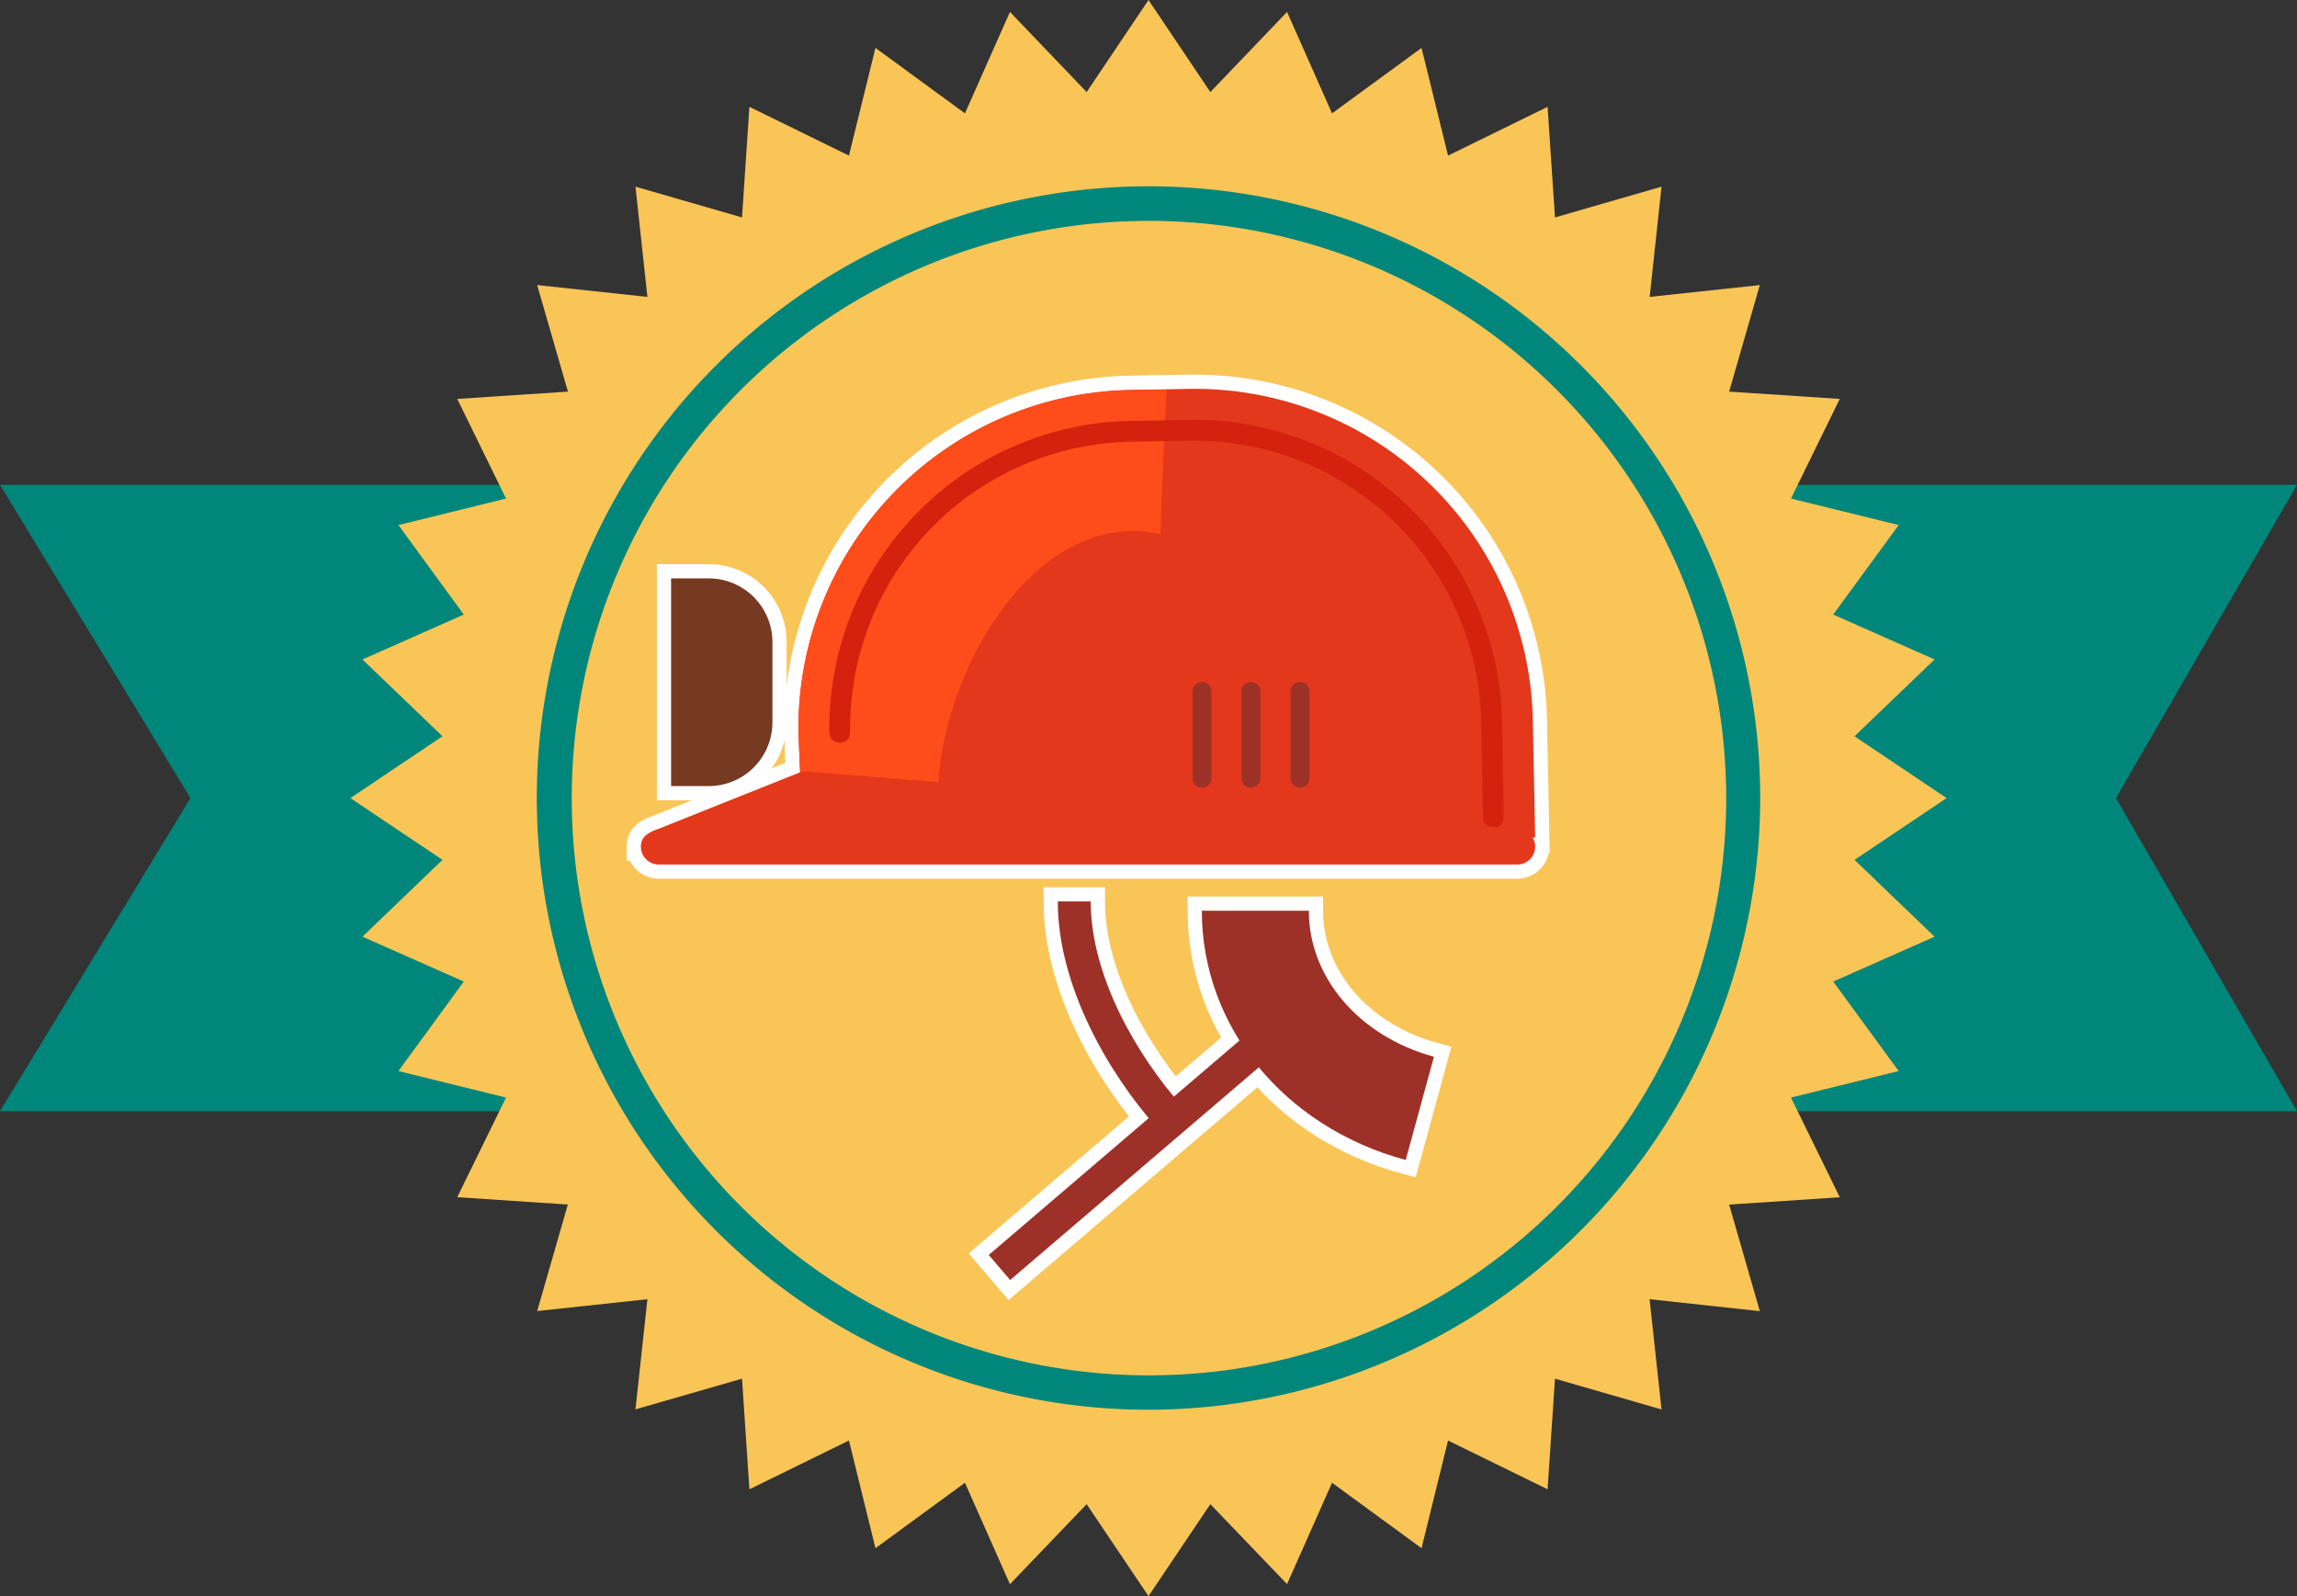 <svg xmlns="http://www.w3.org/2000/svg" viewBox="0 0 242.54 168.53"><rect x="0" y="0" width="242.54" height="168.53" fill="#333333" stroke="none"/><defs><style>.cls-1{fill:#00867a;}.cls-2{fill:#fac557;}.cls-3{fill:#fff;stroke:#fff;stroke-miterlimit:10;stroke-width:3px;}.cls-4{fill:#e3381b;}.cls-5{fill:#ff4c1b;}.cls-6{fill:#d4220f;}.cls-7{fill:#9d3128;}.cls-8{fill:#753a21;}</style></defs><g id="Capa_1" data-name="Capa 1"><polygon class="cls-1" points="242.54 51.2 223.43 84.27 242.54 117.33 0 117.33 20.11 84.27 0 51.2 242.54 51.2"/><polygon class="cls-2" points="205.54 84.27 195.82 90.79 204.27 98.9 193.57 103.64 200.48 113.09 189.11 115.89 194.26 126.41 182.58 127.19 185.82 138.44 174.18 137.18 175.44 148.82 164.19 145.57 163.41 157.25 152.9 152.1 150.1 163.47 140.65 156.56 135.9 167.26 127.8 158.82 121.27 168.53 114.74 158.82 106.64 167.27 101.89 156.56 92.44 163.47 89.64 152.1 79.13 157.25 78.35 145.57 67.1 148.81 68.36 137.18 56.72 138.43 59.96 127.18 48.28 126.41 53.43 115.89 42.07 113.09 48.97 103.64 38.27 98.9 46.72 90.79 37 84.27 46.72 77.74 38.27 69.63 48.97 64.89 42.07 55.44 53.43 52.64 48.28 42.12 59.97 41.35 56.72 30.1 68.36 31.35 67.1 19.71 78.35 22.96 79.13 11.28 89.64 16.43 92.44 5.06 101.89 11.97 106.64 1.26 114.74 9.72 121.27 0 127.8 9.72 135.9 1.26 140.65 11.97 150.1 5.06 152.9 16.43 163.41 11.28 164.19 22.96 175.44 19.71 174.19 31.35 185.82 30.1 182.58 41.35 194.26 42.12 189.11 52.64 200.48 55.44 193.57 64.89 204.27 69.63 195.82 77.74 205.54 84.27"/><path class="cls-1" d="M121.27,148.85a64.59,64.59,0,1,1,64.59-64.58A64.66,64.66,0,0,1,121.27,148.85Zm0-125.53a60.95,60.95,0,1,0,61,61A61,61,0,0,0,121.27,23.32Z"/><path class="cls-3" d="M162.1,88.44l-.25-12.38a35.71,35.71,0,0,0-36.22-35l-6.32.11a35.7,35.7,0,0,0-35,36.21l.23,5.53Z"/><path class="cls-3" d="M122.54,56.4c.16-5.09.36-10.18.65-15.27l-3.88.07a35.7,35.7,0,0,0-35,36.21l.23,5.53L99,84C99.34,70.24,109.78,53.5,122.54,56.4Z"/><path class="cls-3" d="M157.68,87.39a1.1,1.1,0,0,1-1.1-1.08l-.18-10.15a30.29,30.29,0,0,0-30.14-29.63h-.53l-6.33.11A30.2,30.2,0,0,0,89.77,77.32a1.09,1.09,0,0,1-1.08,1.12,1.11,1.11,0,0,1-1.11-1.08,32.4,32.4,0,0,1,31.78-32.92l6.9-.11A32.5,32.5,0,0,1,158.6,76.12l.18,10.15a1.1,1.1,0,0,1-1.08,1.12Z"/><path class="cls-3" d="M69.55,91.28h90.67a1.89,1.89,0,0,0,1.88-1.89h0a1.89,1.89,0,0,0-1.88-1.88L84.76,81.43,69.55,87.51c-1.15.4-1.88.85-1.88,1.88h0A1.89,1.89,0,0,0,69.55,91.28Z"/><path class="cls-3" d="M148.43,122.48C135.55,119,126.9,108.37,126.9,96.16h11.3c0,7.06,5.31,13.26,13.21,15.42Z"/><rect class="cls-3" x="101.34" y="120.74" width="34.93" height="3.48" transform="translate(-51.09 106.62) rotate(-40.54)"/><path class="cls-3" d="M122.17,119.08c-5.06-5.67-10.48-14.93-10.48-23.9h3.48c0,8,5,16.39,9.6,21.58Z"/><path class="cls-3" d="M74.86,61.07h-4V83h4a6.73,6.73,0,0,0,6.7-6.71V67.77A6.73,6.73,0,0,0,74.86,61.07Z"/><path class="cls-3" d="M127.92,82.21V73a1,1,0,0,0-1-1h0a1,1,0,0,0-1,1v9.17a1,1,0,0,0,1,1h0A1,1,0,0,0,127.92,82.21Z"/><path class="cls-3" d="M133.09,82.21V73a1,1,0,0,0-1-1h0a1,1,0,0,0-1,1v9.17a1,1,0,0,0,1,1h0A1,1,0,0,0,133.09,82.21Z"/><path class="cls-3" d="M138.27,82.21V73a1,1,0,0,0-1-1h0a1,1,0,0,0-1,1v9.17a1,1,0,0,0,1,1h0A1,1,0,0,0,138.27,82.21Z"/><path class="cls-4" d="M162.1,88.44l-.25-12.38a35.71,35.71,0,0,0-36.22-35l-6.32.11a35.7,35.7,0,0,0-35,36.21l.23,5.53Z"/><path class="cls-5" d="M122.54,56.4c.16-5.09.36-10.18.65-15.27l-3.88.07a35.7,35.7,0,0,0-35,36.21l.23,5.53L99,84C99.34,70.24,109.78,53.5,122.54,56.4Z"/><path class="cls-6" d="M157.68,87.39a1.1,1.1,0,0,1-1.1-1.08l-.18-10.15a30.29,30.29,0,0,0-30.14-29.63h-.53l-6.33.11A30.2,30.2,0,0,0,89.77,77.32a1.09,1.09,0,0,1-1.08,1.12,1.11,1.11,0,0,1-1.11-1.08,32.4,32.4,0,0,1,31.78-32.92l6.9-.11A32.5,32.5,0,0,1,158.6,76.12l.18,10.15a1.1,1.1,0,0,1-1.08,1.12Z"/><path class="cls-4" d="M69.55,91.28h90.67a1.89,1.89,0,0,0,1.88-1.89h0a1.89,1.89,0,0,0-1.88-1.88L84.76,81.43,69.55,87.51c-1.15.4-1.88.85-1.88,1.88h0A1.89,1.89,0,0,0,69.55,91.28Z"/><path class="cls-7" d="M148.43,122.48C135.55,119,126.9,108.37,126.9,96.16h11.3c0,7.06,5.31,13.26,13.21,15.42Z"/><rect class="cls-7" x="101.34" y="120.74" width="34.93" height="3.48" transform="translate(-51.09 106.62) rotate(-40.54)"/><path class="cls-7" d="M122.17,119.08c-5.06-5.67-10.48-14.93-10.48-23.9h3.48c0,8,5,16.39,9.6,21.58Z"/><path class="cls-8" d="M74.86,61.07h-4V83h4a6.73,6.73,0,0,0,6.7-6.71V67.77A6.73,6.73,0,0,0,74.86,61.07Z"/><path class="cls-7" d="M127.92,82.21V73a1,1,0,0,0-1-1h0a1,1,0,0,0-1,1v9.17a1,1,0,0,0,1,1h0A1,1,0,0,0,127.92,82.21Z"/><path class="cls-7" d="M133.09,82.21V73a1,1,0,0,0-1-1h0a1,1,0,0,0-1,1v9.17a1,1,0,0,0,1,1h0A1,1,0,0,0,133.09,82.21Z"/><path class="cls-7" d="M138.27,82.21V73a1,1,0,0,0-1-1h0a1,1,0,0,0-1,1v9.17a1,1,0,0,0,1,1h0A1,1,0,0,0,138.27,82.21Z"/></g></svg>